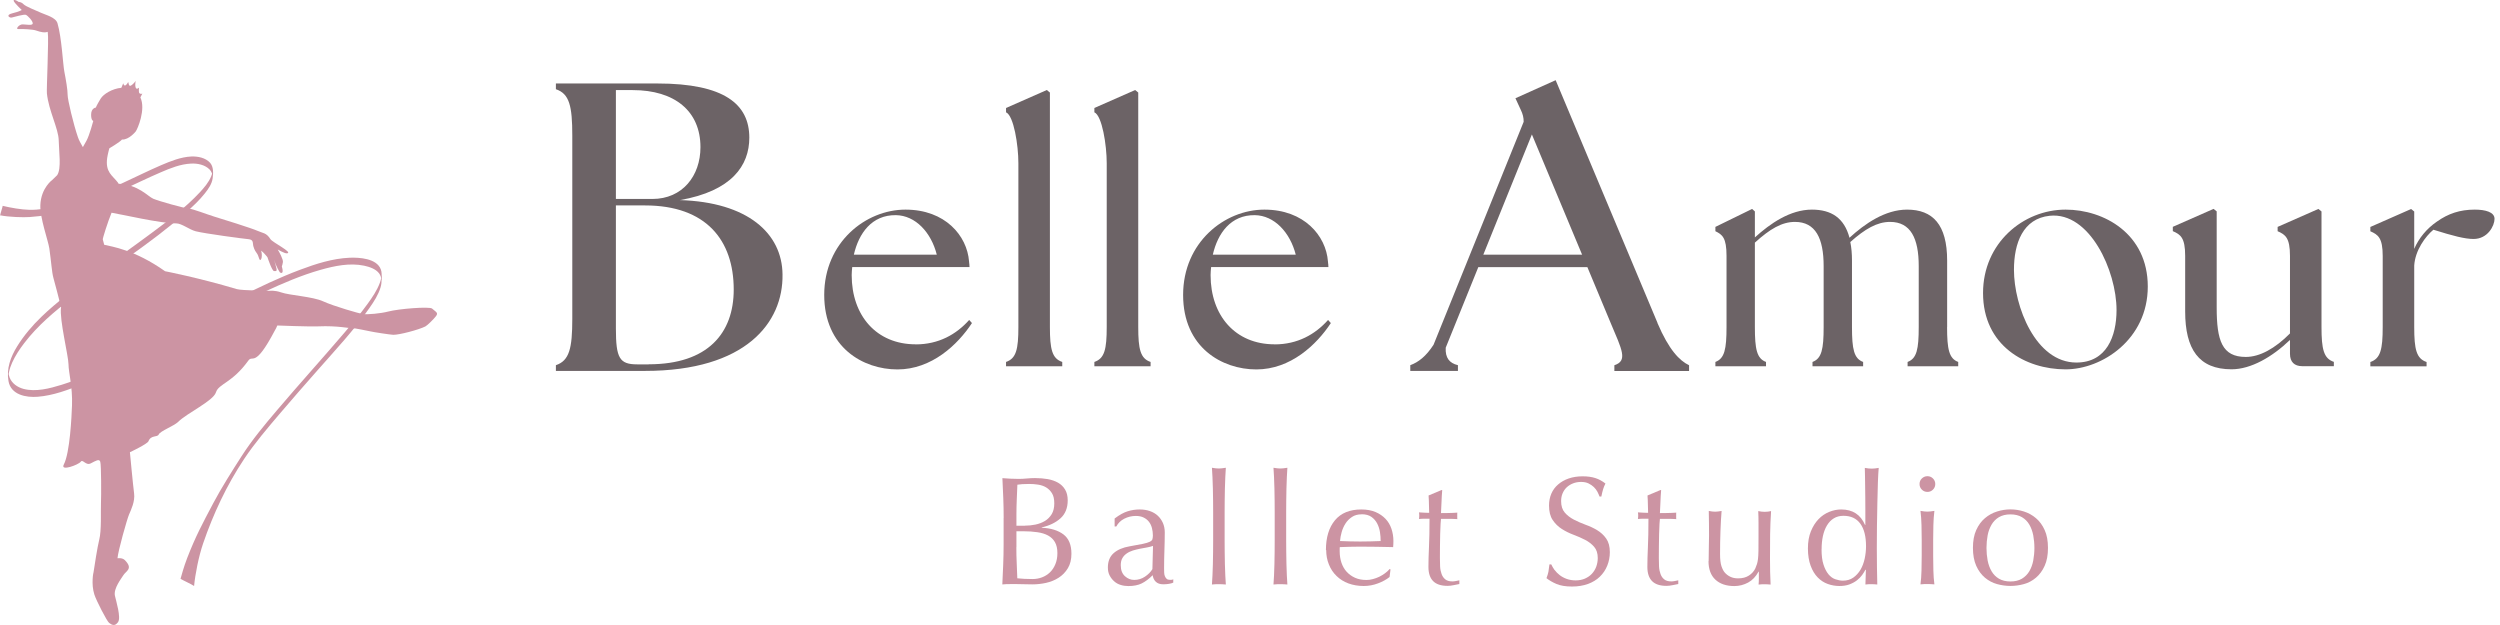 <svg width="280" height="70" viewBox="0 0 280 70" fill="none" xmlns="http://www.w3.org/2000/svg">
<g clip-path="url(#clip0_694_47)">
<path d="M48.39 34.558C48.11 34.316 44.686 34.573 43.454 34.898C42.683 35.102 41.164 35.253 40.612 35.17C40.249 35.11 37.43 34.316 36.191 33.749C35.026 33.212 32.449 33.084 31.497 32.751C30.756 32.494 30.234 32.57 30.234 32.57C30.234 32.57 27.09 32.547 26.523 32.381C22.215 31.096 18.488 30.378 18.488 30.378C15.064 27.959 12.517 27.619 11.671 27.415C11.633 27.234 11.58 27.045 11.512 26.818C11.482 26.727 12.063 24.875 12.494 23.825C13.462 23.976 18.042 25.042 19.728 25.019C20.34 25.011 21.194 25.714 21.92 25.903C22.925 26.16 27.226 26.735 27.831 26.788C28.435 26.84 28.284 27.249 28.367 27.551C28.511 28.065 28.647 28.186 28.821 28.451C28.995 28.715 29.055 29.373 29.244 29.025C29.365 28.806 29.342 28.36 29.244 28.073C29.373 28.171 29.516 28.292 29.622 28.42C29.834 28.677 29.977 28.776 30 28.942C30 28.942 30.491 30.416 30.71 30.363C30.847 30.333 31.111 30.499 30.915 29.872C30.877 29.758 30.673 28.965 30.71 29.101C30.915 29.872 31.353 30.514 31.353 30.514C31.738 30.733 31.693 30.287 31.565 29.826C31.602 29.758 31.64 29.614 31.686 29.358C31.738 29.078 31.277 28.209 31.104 27.944C31.104 27.944 31.867 28.398 32.139 28.375C32.88 28.299 30.522 27.158 30.287 26.78C29.826 26.047 29.426 26.122 28.836 25.85C28.246 25.578 24.747 24.482 23.983 24.256C23.227 24.029 21.618 23.394 21.119 23.356C20.62 23.318 17.808 22.532 17.166 22.26C16.546 21.995 15.51 20.68 13.288 20.582C13.258 20.522 13.227 20.469 13.182 20.416C12.593 19.652 11.784 19.29 12.003 17.702C12.063 17.271 12.245 16.614 12.245 16.614C12.245 16.614 13.469 15.888 13.658 15.631C14.444 15.677 15.2 14.724 15.2 14.724C15.404 14.46 16.357 12.252 15.722 10.907C15.767 10.824 15.813 10.741 15.941 10.491C15.737 10.544 15.692 10.491 15.593 10.423C15.533 10.318 15.548 9.887 15.578 9.819C15.095 10.212 15.125 9.501 15.185 9.055C15.064 9.29 14.717 9.599 14.588 9.615C14.422 9.63 14.407 9.327 14.361 9.184C14.051 9.728 13.885 9.645 13.802 9.327C13.726 9.494 13.658 9.667 13.59 9.834C12.562 9.924 11.58 10.544 11.277 11.043C10.786 11.852 10.733 12.048 10.733 12.048C10.733 12.048 10.197 12.094 10.204 12.872C10.212 13.515 10.446 13.545 10.446 13.545C10.446 13.545 10.03 15.132 9.683 15.767C9.562 15.986 9.426 16.236 9.282 16.478C9.055 16.085 8.836 15.699 8.723 15.351C8.239 13.953 7.566 11.156 7.574 10.62C7.581 10.083 7.377 8.889 7.211 8.05C7.045 7.211 6.916 4.233 6.44 2.608C6.243 1.935 5.125 1.678 4.588 1.429C4.051 1.179 2.895 0.741 2.63 0.469C2.366 0.197 2.094 0.219 2.094 0.219C1.829 0.008 1.413 -0.121 1.557 0.151C1.701 0.423 2.434 1.119 2.434 1.119C2.434 1.119 2.192 1.293 1.383 1.489C0.574 1.686 1.073 2.026 1.315 1.965C1.557 1.912 2.698 1.572 2.903 1.663C3.107 1.754 3.696 2.358 3.666 2.63C3.636 2.895 2.948 2.736 2.532 2.729C2.116 2.729 1.708 3.28 2.048 3.258C2.585 3.228 3.696 3.296 4.014 3.409C5.351 3.885 5.306 3.394 5.351 3.643C5.48 4.286 5.2 10.008 5.253 10.461C5.457 12.419 6.546 14.399 6.576 15.707C6.599 17.007 6.893 18.844 6.417 19.599C6.417 19.599 6.417 19.614 6.41 19.614C6.1 19.917 5.873 20.136 5.873 20.136C5.873 20.136 4.596 21.035 4.52 22.963C4.46 24.399 5.397 26.954 5.525 27.823C5.737 29.297 5.805 30.514 5.986 31.141C6.183 31.814 6.561 33.326 6.848 34.444C6.848 34.444 6.841 34.452 6.833 34.46C6.644 35.79 7.664 39.864 7.672 40.801C7.68 41.739 8.141 43.326 8.065 45.404C8.02 46.652 7.831 50.726 7.143 52.033C6.72 52.827 8.798 52.056 9.04 51.716C9.282 51.383 9.599 52.184 10.166 51.897C10.726 51.61 11.119 51.345 11.232 51.723C11.345 52.109 11.345 55.525 11.308 56.395C11.27 57.264 11.383 59.426 11.111 60.461C10.915 61.217 10.567 63.469 10.476 64.097C10.461 64.067 10.189 65.412 10.567 66.584C10.786 67.271 11.988 69.607 12.23 69.773C12.562 70.015 12.88 70.166 13.227 69.667C13.575 69.161 13.001 67.309 12.872 66.727C12.691 65.911 13.605 64.777 13.802 64.445C14.097 63.946 14.966 63.711 13.968 62.721C13.681 62.441 13.159 62.525 13.159 62.525C13.235 61.655 14.225 58.156 14.452 57.627C14.679 57.097 15.14 56.153 15.019 55.261C14.898 54.369 14.55 50.65 14.55 50.65C14.55 50.65 16.508 49.728 16.629 49.418C16.916 48.685 17.627 49.017 17.785 48.647C17.952 48.277 19.494 47.702 19.947 47.256C20.945 46.258 23.885 44.913 24.188 43.938C24.49 42.971 26.002 42.903 27.808 40.393C28.33 39.667 28.503 41.353 30.786 37.007C30.99 36.629 30.862 36.909 31.058 36.455C31.058 36.455 34.702 36.599 35.646 36.553C37.853 36.455 39.131 36.795 39.803 36.788C39.803 36.788 41.141 37.029 41.512 37.12C41.844 37.203 43.764 37.491 44.044 37.498C44.709 37.513 46.894 36.939 47.642 36.561C47.861 36.447 48.564 35.76 48.828 35.412C49.116 35.034 48.859 34.966 48.398 34.565L48.39 34.558ZM31.202 28.904L31.187 28.859C31.187 28.859 31.202 28.889 31.202 28.904Z" fill="#CC94A3"/>
<path d="M0 24.112C1.013 24.316 2.615 24.361 3.333 24.308C6.41 24.059 7.143 23.689 9.04 23.114C12.23 22.154 14.966 20.605 18.012 19.297C19.078 18.836 20.219 18.375 21.398 18.322C22.124 18.284 22.963 18.451 23.485 18.995C23.651 19.176 23.734 19.373 23.794 19.607C23.802 19.637 23.794 19.675 23.802 19.705C23.855 19.985 23.855 18.851 23.802 19.169C23.794 19.221 23.787 19.282 23.779 19.342C23.749 19.486 23.704 19.622 23.651 19.751C23.371 20.431 22.865 21.02 22.366 21.557C20.786 23.25 18.896 24.664 17.045 26.047C14.815 27.71 12.532 29.305 10.28 30.952C8.345 32.373 6.379 33.802 4.649 35.472C3.628 36.455 2.683 37.566 1.935 38.768C1.187 39.97 0.703 41.285 0.952 42.691C1.224 44.225 2.925 44.543 4.225 44.437C5.956 44.301 7.657 43.666 9.252 43.008C13.893 41.111 18.262 38.564 22.683 36.206C24.981 34.981 27.294 33.772 29.652 32.668C31.678 31.723 33.757 30.831 35.911 30.219C37.46 29.781 39.176 29.418 40.786 29.758C41.383 29.887 42.079 30.113 42.464 30.62C42.623 30.839 42.683 31.058 42.729 31.323C42.774 31.587 42.782 30.469 42.721 30.975C42.714 31.035 42.698 31.104 42.691 31.164C42.653 31.345 42.6 31.519 42.54 31.686C42.222 32.532 41.701 33.303 41.172 34.029C40.378 35.125 39.509 36.168 38.632 37.196C36.122 40.136 33.53 42.993 31.028 45.941C29.622 47.596 28.239 49.252 27.06 51.089C26.047 52.661 24.732 54.747 23.885 56.357C22.661 58.677 21.92 60.038 20.96 62.51C20.847 62.812 20.612 63.409 20.219 64.83C20.506 65.004 21.459 65.435 21.738 65.631C21.859 64.323 22.253 62.313 22.751 60.862C23.885 57.551 25.389 54.346 27.332 51.421C28.549 49.592 29.977 47.929 31.398 46.258C32.819 44.588 34.157 43.069 35.548 41.489C37.544 39.221 39.645 36.984 41.376 34.497C41.874 33.787 42.373 33.023 42.623 32.184C42.721 31.852 42.744 31.534 42.744 31.194C42.744 30.854 42.774 30.499 42.653 30.174C42.184 28.934 40.257 28.821 39.153 28.866C37.249 28.949 35.382 29.547 33.613 30.212C31.293 31.081 29.055 32.154 26.848 33.265C22.131 35.646 17.566 38.299 12.819 40.62C10.899 41.557 8.934 42.464 6.893 43.099C5.563 43.507 4.006 43.923 2.623 43.553C1.958 43.371 1.345 42.955 1.081 42.298C1.02 42.147 0.998 41.995 0.96 41.844C0.892 41.557 0.899 42.252 0.96 41.943C0.975 41.859 0.983 41.769 1.005 41.686C1.081 41.315 1.209 40.952 1.361 40.612C1.708 39.841 2.184 39.123 2.698 38.45C4.187 36.493 6.054 34.921 7.997 33.424C12.252 30.144 16.878 27.294 20.907 23.726C21.625 23.091 22.336 22.426 22.933 21.671C23.326 21.179 23.734 20.605 23.817 19.97C23.893 19.41 23.93 18.685 23.53 18.231C23.016 17.664 22.154 17.498 21.429 17.528C20.257 17.581 19.108 18.05 18.042 18.503C16.614 19.116 15.223 19.819 13.802 20.469C12.177 21.217 10.008 22.101 8.836 22.464C8.035 22.713 5.276 23.553 3.288 23.5C2.396 23.477 1.202 23.273 0.302 23.054C0.325 23.054 0 24.074 0.03 24.074H0V24.112Z" fill="#CC94A3"/>
<path d="M185.639 36.16L174.233 8.98L169.728 11.005L170.325 12.298C170.552 12.759 170.658 13.19 170.65 13.643L160.559 38.609C159.72 39.909 158.866 40.567 157.952 40.9V41.542H163.288V40.9C162.328 40.673 161.859 40.076 161.92 38.942L165.571 29.917H177.785L180.393 36.168C181.678 39.206 182.328 40.401 180.809 40.907V41.55H189.176V40.907C188.118 40.401 186.924 39.206 185.631 36.168L185.639 36.16ZM166.13 28.526L171.572 15.057L177.196 28.526H166.13Z" fill="#6C6366"/>
<path d="M218.08 36.629V29.191C218.08 25.14 216.463 23.477 213.59 23.477C211.126 23.477 208.851 25.064 207.143 26.629C206.553 24.414 205.117 23.477 202.933 23.477C200.499 23.477 198.261 25.034 196.546 26.591V23.681L196.236 23.401L192.124 25.412V25.896C192.902 26.274 193.371 26.621 193.371 28.662V36.621C193.371 39.116 193.152 40.151 192.124 40.537V41.02H197.793V40.537C196.765 40.159 196.546 39.116 196.546 36.621V27.173C198.231 25.646 199.569 24.853 201.035 24.853C203.341 24.853 204.248 26.689 204.248 29.803V36.621C204.248 39.116 204.029 40.151 203.001 40.537V41.02H208.67V40.537C207.642 40.159 207.422 39.116 207.422 36.621V29.184C207.422 28.42 207.362 27.732 207.234 27.105C208.881 25.646 210.227 24.853 211.686 24.853C213.991 24.853 214.898 26.689 214.898 29.803V36.621C214.898 39.116 214.679 40.151 213.651 40.537V41.02H219.32V40.537C218.292 40.159 218.073 39.116 218.073 36.621L218.08 36.629Z" fill="#6C6366"/>
<path d="M231.345 23.477C226.606 23.477 222.101 27.218 222.101 32.819C222.101 38.7 226.841 41.368 231.345 41.368C235.427 41.368 240.552 38.012 240.552 32.094C240.552 26.175 235.639 23.477 231.345 23.477ZM232.555 40.605C227.989 40.605 225.563 34.301 225.563 30.219C225.563 27.241 226.568 24.475 229.577 24.165C234.044 23.711 237.052 30.325 237.052 34.724C237.052 37.664 235.941 40.605 232.555 40.605Z" fill="#6C6366"/>
<path d="M260.008 36.629V23.681L259.66 23.401L255.094 25.412V25.896C255.956 26.274 256.478 26.621 256.478 28.662V37.347C254.785 39.048 253.084 39.977 251.527 39.977C248.859 39.977 248.269 38.141 248.269 34.437V23.674L247.921 23.394L243.356 25.404V25.888C244.218 26.266 244.739 26.614 244.739 28.655V34.883C244.739 39.108 246.266 41.361 249.932 41.361C252.109 41.361 254.497 39.977 256.478 38.073V39.63C256.478 40.529 256.961 41.013 257.861 41.013H261.391V40.529C260.249 40.151 260.008 39.108 260.008 36.614V36.629Z" fill="#6C6366"/>
<path d="M277.173 23.477C275.51 23.477 274.195 23.923 272.918 24.83C271.807 25.593 270.907 26.667 270.393 27.876V23.689L270.045 23.409L265.48 25.419V25.903C266.342 26.281 266.863 26.629 266.863 28.67V36.629C266.863 39.123 266.621 40.159 265.48 40.544V41.028H271.776V40.544C270.635 40.166 270.393 39.123 270.393 36.629V29.743C270.499 28.012 271.67 26.455 272.54 25.729C274.754 26.425 276.07 26.765 277.037 26.765C278.632 26.765 279.388 25.276 279.388 24.512C279.388 23.749 278.352 23.477 277.173 23.477Z" fill="#6C6366"/>
<path d="M76.153 22.411C81.95 21.398 83.923 18.549 83.923 15.419C83.923 11.693 81.164 9.35 73.621 9.35H62.26V9.992C63.779 10.499 64.097 11.882 64.097 15.193V35.699C64.097 39.01 63.772 40.393 62.26 40.9V41.542H72.237C83.552 41.542 87.732 36.115 87.642 30.733C87.596 26.13 83.734 22.638 76.145 22.411H76.153ZM68.98 10.091H70.862C75.555 10.091 78.451 12.434 78.451 16.485C78.451 19.705 76.425 22.283 73.069 22.283H68.98V10.091ZM72.653 40.809H71.368C69.388 40.809 68.98 40.113 68.98 36.803V23.008H72.245C79.1 23.008 82.177 26.916 82.177 32.434C82.177 37.309 79.282 40.801 72.661 40.801L72.653 40.809Z" fill="#6C6366"/>
<path d="M117.589 36.629V10.363L117.241 10.083L112.676 12.094V12.578C113.537 12.955 114.059 16.236 114.059 18.277V36.621C114.059 39.116 113.817 40.151 112.676 40.537V41.02H118.972V40.537C117.831 40.159 117.589 39.116 117.589 36.621V36.629Z" fill="#6C6366"/>
<path d="M127.483 36.629V10.363L127.135 10.083L122.57 12.094V12.578C123.432 12.955 123.953 16.236 123.953 18.277V36.621C123.953 39.116 123.711 40.151 122.57 40.537V41.02H128.866V40.537C127.725 40.159 127.483 39.116 127.483 36.621V36.629Z" fill="#6C6366"/>
<path d="M142.751 38.564C138.352 38.564 135.586 35.344 135.586 30.809C135.586 30.499 135.616 30.212 135.646 29.909H148.783C148.783 29.834 148.775 29.773 148.768 29.705H148.775C148.775 29.614 148.753 29.531 148.745 29.441C148.745 29.388 148.738 29.327 148.73 29.282C148.511 26.402 146.062 23.477 141.61 23.477C137.158 23.477 132.509 27.143 132.509 33.031C132.509 38.919 136.871 41.376 140.71 41.376C144.55 41.376 147.46 38.609 149.055 36.183L148.745 35.835C147.294 37.46 145.321 38.571 142.759 38.571L142.751 38.564ZM140.537 24.097C142.729 24.127 144.49 26.032 145.125 28.526H135.835C136.387 26.115 137.853 24.067 140.537 24.097Z" fill="#6C6366"/>
<path d="M102.555 38.564C98.156 38.564 95.389 35.344 95.389 30.809C95.389 30.499 95.419 30.212 95.45 29.909H108.587C108.587 29.834 108.579 29.773 108.571 29.705H108.579C108.579 29.614 108.556 29.531 108.549 29.441C108.549 29.388 108.541 29.327 108.534 29.282C108.314 26.402 105.865 23.477 101.413 23.477C96.962 23.477 92.313 27.143 92.313 33.031C92.313 38.919 96.674 41.376 100.514 41.376C104.354 41.376 107.264 38.609 108.859 36.183L108.549 35.835C107.098 37.46 105.125 38.571 102.562 38.571L102.555 38.564ZM100.34 24.097C102.532 24.127 104.293 26.032 104.921 28.526H95.631C96.183 26.115 97.649 24.067 100.333 24.097H100.34Z" fill="#6C6366"/>
<path d="M112.411 58.02C112.411 57.256 112.396 56.508 112.366 55.767C112.336 55.026 112.305 54.286 112.268 53.553C112.57 53.575 112.872 53.598 113.182 53.613C113.492 53.628 113.802 53.636 114.097 53.636C114.392 53.636 114.701 53.621 115.011 53.59C115.321 53.56 115.631 53.545 115.926 53.545C116.425 53.545 116.893 53.583 117.332 53.658C117.77 53.734 118.156 53.87 118.496 54.059C118.828 54.248 119.093 54.505 119.289 54.83C119.486 55.155 119.584 55.556 119.584 56.039C119.584 56.893 119.312 57.566 118.776 58.05C118.239 58.534 117.536 58.874 116.674 59.07V59.108C117.702 59.153 118.511 59.403 119.108 59.856C119.705 60.31 120 61.028 120 62.018C120 62.668 119.864 63.205 119.599 63.643C119.335 64.082 118.987 64.437 118.564 64.709C118.141 64.981 117.664 65.17 117.15 65.284C116.636 65.397 116.122 65.45 115.616 65.45C115.336 65.45 115.057 65.45 114.777 65.435C114.497 65.419 114.218 65.419 113.938 65.419H113.099C112.819 65.419 112.54 65.427 112.26 65.457C112.298 64.717 112.328 63.983 112.358 63.25C112.388 62.517 112.404 61.769 112.404 61.005V58.027L112.411 58.02ZM114.769 58.874C115.17 58.874 115.578 58.836 115.971 58.753C116.364 58.67 116.727 58.534 117.037 58.345C117.347 58.156 117.596 57.899 117.793 57.581C117.982 57.264 118.08 56.863 118.08 56.38C118.08 55.896 117.997 55.525 117.823 55.246C117.649 54.966 117.43 54.747 117.166 54.588C116.901 54.429 116.599 54.331 116.266 54.278C115.933 54.225 115.593 54.203 115.261 54.203C114.958 54.203 114.709 54.21 114.497 54.225C114.286 54.24 114.104 54.263 113.946 54.286C113.923 54.837 113.9 55.389 113.878 55.934C113.855 56.478 113.84 57.022 113.84 57.581V58.881H114.777L114.769 58.874ZM113.832 61.277C113.832 61.867 113.84 62.449 113.87 63.023C113.893 63.598 113.915 64.18 113.938 64.769C114.157 64.792 114.414 64.815 114.717 64.83C115.019 64.845 115.321 64.853 115.639 64.853C116.009 64.853 116.364 64.792 116.704 64.664C117.045 64.535 117.339 64.346 117.596 64.104C117.853 63.855 118.05 63.553 118.201 63.19C118.352 62.827 118.428 62.411 118.428 61.95C118.428 61.451 118.337 61.043 118.156 60.726C117.974 60.408 117.717 60.159 117.385 59.977C117.052 59.796 116.652 59.675 116.183 59.607C115.714 59.539 115.193 59.501 114.618 59.501H113.84V61.27L113.832 61.277Z" fill="#CC94A3"/>
<path d="M124.86 58.057C125.382 57.664 125.858 57.4 126.296 57.264C126.735 57.128 127.188 57.06 127.649 57.06C128.065 57.06 128.443 57.12 128.791 57.241C129.138 57.362 129.433 57.536 129.675 57.763C129.917 57.989 130.106 58.261 130.249 58.579C130.386 58.897 130.454 59.244 130.454 59.63C130.454 60.287 130.438 60.945 130.416 61.595C130.393 62.245 130.378 62.94 130.378 63.666C130.378 63.802 130.378 63.953 130.386 64.104C130.386 64.263 130.416 64.399 130.461 64.52C130.506 64.641 130.574 64.739 130.658 64.822C130.741 64.906 130.877 64.943 131.043 64.943C131.104 64.943 131.164 64.943 131.225 64.936C131.285 64.936 131.345 64.913 131.406 64.875V65.253C131.277 65.314 131.119 65.359 130.93 65.389C130.741 65.419 130.529 65.442 130.295 65.442C129.924 65.442 129.645 65.344 129.448 65.155C129.252 64.966 129.138 64.717 129.101 64.422C128.685 64.838 128.277 65.14 127.869 65.344C127.468 65.54 126.969 65.639 126.379 65.639C126.092 65.639 125.805 65.601 125.533 65.518C125.253 65.435 125.011 65.306 124.8 65.117C124.588 64.936 124.414 64.709 124.278 64.452C124.142 64.195 124.082 63.893 124.082 63.56C124.082 62.865 124.301 62.328 124.732 61.95C125.163 61.572 125.76 61.315 126.523 61.187C127.143 61.081 127.634 60.99 127.989 60.915C128.345 60.839 128.602 60.763 128.768 60.68C128.934 60.597 129.04 60.506 129.07 60.393C129.101 60.28 129.123 60.144 129.123 59.97C129.123 59.682 129.085 59.403 129.017 59.138C128.949 58.874 128.836 58.639 128.685 58.443C128.534 58.246 128.337 58.088 128.095 57.967C127.853 57.846 127.559 57.785 127.211 57.785C126.75 57.785 126.319 57.891 125.918 58.095C125.518 58.299 125.223 58.594 125.026 58.965H124.838V58.065L124.86 58.057ZM129.138 61.141C128.942 61.209 128.715 61.27 128.458 61.315C128.201 61.361 127.937 61.413 127.672 61.459C127.407 61.512 127.143 61.58 126.886 61.655C126.629 61.739 126.395 61.844 126.191 61.988C125.986 62.132 125.828 62.298 125.707 62.51C125.586 62.714 125.525 62.986 125.525 63.303C125.525 63.847 125.684 64.255 125.994 64.535C126.304 64.815 126.652 64.951 127.03 64.951C127.468 64.951 127.869 64.83 128.231 64.588C128.594 64.346 128.874 64.067 129.07 63.742L129.138 61.141Z" fill="#CC94A3"/>
<path d="M135.865 56.1C135.865 55.639 135.85 55.185 135.843 54.732C135.828 54.278 135.82 53.855 135.797 53.439C135.782 53.031 135.76 52.683 135.737 52.389C136.062 52.449 136.319 52.472 136.515 52.472C136.712 52.472 136.969 52.441 137.294 52.389C137.271 52.676 137.249 53.023 137.234 53.439C137.218 53.847 137.203 54.278 137.188 54.732C137.173 55.185 137.166 55.639 137.166 56.1C137.166 56.561 137.158 56.992 137.158 57.385V60.522C137.158 60.915 137.158 61.345 137.166 61.806C137.166 62.268 137.181 62.721 137.188 63.175C137.203 63.628 137.211 64.051 137.234 64.46C137.249 64.86 137.271 65.2 137.294 65.465C137.029 65.442 136.765 65.427 136.515 65.427C136.266 65.427 136.001 65.435 135.737 65.465C135.76 65.2 135.782 64.868 135.797 64.46C135.813 64.059 135.828 63.628 135.843 63.175C135.85 62.721 135.865 62.268 135.865 61.806C135.865 61.345 135.873 60.915 135.873 60.522V57.385C135.873 56.992 135.873 56.568 135.865 56.1Z" fill="#CC94A3"/>
<path d="M142.759 56.1C142.759 55.639 142.744 55.185 142.736 54.732C142.721 54.278 142.714 53.855 142.691 53.439C142.676 53.031 142.653 52.683 142.63 52.389C142.955 52.449 143.212 52.472 143.409 52.472C143.605 52.472 143.862 52.441 144.187 52.389C144.165 52.676 144.142 53.023 144.127 53.439C144.112 53.847 144.097 54.278 144.082 54.732C144.066 55.185 144.059 55.639 144.059 56.1C144.059 56.561 144.051 56.992 144.051 57.385V60.522C144.051 60.915 144.051 61.345 144.059 61.806C144.059 62.268 144.074 62.721 144.082 63.175C144.097 63.628 144.104 64.051 144.127 64.46C144.142 64.86 144.165 65.2 144.187 65.465C143.923 65.442 143.658 65.427 143.409 65.427C143.159 65.427 142.895 65.435 142.63 65.465C142.653 65.2 142.676 64.868 142.691 64.46C142.706 64.059 142.721 63.628 142.736 63.175C142.744 62.721 142.759 62.268 142.759 61.806C142.759 61.345 142.766 60.915 142.766 60.522V57.385C142.766 56.992 142.766 56.568 142.759 56.1Z" fill="#CC94A3"/>
<path d="M148.503 61.61C148.503 60.189 148.844 59.078 149.516 58.269C150.189 57.46 151.179 57.06 152.472 57.06C153.084 57.06 153.613 57.158 154.059 57.347C154.505 57.536 154.875 57.793 155.178 58.11C155.48 58.428 155.699 58.798 155.843 59.229C155.986 59.66 156.062 60.113 156.062 60.597C156.062 60.711 156.062 60.824 156.054 60.937C156.054 61.051 156.039 61.157 156.032 61.277C155.404 61.262 154.792 61.255 154.18 61.24C153.568 61.232 152.948 61.224 152.328 61.224C151.95 61.224 151.565 61.224 151.194 61.24C150.816 61.255 150.438 61.262 150.06 61.277C150.045 61.338 150.045 61.421 150.045 61.534V61.761C150.045 62.215 150.113 62.63 150.242 63.023C150.378 63.416 150.567 63.757 150.824 64.036C151.081 64.316 151.391 64.543 151.761 64.709C152.132 64.875 152.555 64.958 153.046 64.958C153.273 64.958 153.515 64.928 153.757 64.86C153.999 64.8 154.233 64.709 154.467 64.603C154.694 64.49 154.913 64.361 155.117 64.21C155.321 64.059 155.495 63.9 155.646 63.726L155.737 63.779L155.631 64.626C155.283 64.906 154.853 65.14 154.339 65.336C153.825 65.533 153.288 65.631 152.736 65.631C152.116 65.631 151.542 65.533 151.028 65.344C150.514 65.155 150.068 64.875 149.698 64.513C149.32 64.15 149.033 63.719 148.836 63.22C148.632 62.721 148.534 62.184 148.534 61.61H148.503ZM152.502 57.604C152.071 57.604 151.716 57.702 151.421 57.899C151.126 58.095 150.884 58.337 150.695 58.632C150.506 58.927 150.363 59.252 150.265 59.599C150.166 59.955 150.106 60.28 150.083 60.597C150.438 60.612 150.816 60.62 151.202 60.635C151.587 60.65 151.965 60.65 152.336 60.65C152.706 60.65 153.107 60.65 153.492 60.635C153.885 60.627 154.263 60.612 154.633 60.597C154.633 60.287 154.611 59.955 154.558 59.607C154.505 59.259 154.399 58.934 154.248 58.639C154.097 58.345 153.878 58.088 153.598 57.891C153.318 57.695 152.955 57.596 152.509 57.596L152.502 57.604Z" fill="#CC94A3"/>
<path d="M161.527 54.906C161.489 55.344 161.466 55.775 161.451 56.198C161.436 56.621 161.413 57.045 161.391 57.468C161.519 57.468 161.754 57.468 162.101 57.46C162.449 57.46 162.819 57.438 163.227 57.415C163.212 57.453 163.212 57.513 163.212 57.604V57.967C163.212 58.05 163.212 58.103 163.227 58.141C163.076 58.133 162.918 58.118 162.759 58.118C162.6 58.118 162.426 58.11 162.237 58.11H161.391C161.383 58.156 161.368 58.345 161.345 58.662C161.33 58.987 161.315 59.373 161.3 59.811C161.285 60.257 161.277 60.718 161.277 61.202C161.277 61.686 161.27 62.124 161.27 62.502C161.27 62.827 161.277 63.144 161.292 63.454C161.308 63.764 161.368 64.044 161.459 64.293C161.549 64.543 161.686 64.739 161.874 64.89C162.056 65.042 162.328 65.117 162.668 65.117C162.759 65.117 162.887 65.11 163.039 65.079C163.197 65.057 163.333 65.026 163.447 64.996V65.412C163.25 65.45 163.031 65.487 162.797 65.54C162.562 65.593 162.328 65.616 162.116 65.616C161.391 65.616 160.854 65.435 160.506 65.079C160.159 64.724 159.985 64.195 159.985 63.5C159.985 63.19 159.985 62.85 160 62.487C160.008 62.124 160.023 61.723 160.045 61.292C160.06 60.862 160.076 60.378 160.091 59.856C160.106 59.335 160.106 58.745 160.106 58.095H159.554C159.463 58.095 159.365 58.095 159.259 58.103C159.153 58.103 159.048 58.118 158.927 58.126C158.934 58.057 158.949 57.989 158.949 57.929C158.949 57.868 158.957 57.8 158.957 57.732C158.957 57.672 158.957 57.619 158.949 57.559C158.949 57.498 158.934 57.445 158.927 57.385C159.448 57.422 159.826 57.438 160.068 57.438C160.053 57.211 160.045 56.916 160.045 56.568C160.045 56.221 160.023 55.865 160 55.495L161.436 54.89H161.519L161.527 54.906Z" fill="#CC94A3"/>
<path d="M174.112 63.832C174.271 64.044 174.46 64.24 174.686 64.414C174.913 64.588 175.178 64.732 175.472 64.838C175.767 64.943 176.107 65.004 176.478 65.004C176.848 65.004 177.203 64.936 177.506 64.807C177.808 64.671 178.073 64.497 178.284 64.271C178.496 64.044 178.662 63.779 178.776 63.477C178.889 63.167 178.949 62.842 178.949 62.502C178.949 61.973 178.813 61.55 178.541 61.24C178.269 60.93 177.929 60.665 177.528 60.461C177.128 60.257 176.689 60.06 176.221 59.887C175.752 59.713 175.314 59.494 174.913 59.237C174.512 58.98 174.172 58.647 173.9 58.239C173.628 57.838 173.492 57.294 173.492 56.614C173.492 56.13 173.583 55.684 173.749 55.291C173.923 54.89 174.172 54.55 174.505 54.263C174.837 53.976 175.231 53.749 175.692 53.59C176.153 53.432 176.674 53.348 177.249 53.348C177.823 53.348 178.284 53.416 178.685 53.545C179.085 53.673 179.463 53.885 179.811 54.157C179.705 54.354 179.622 54.558 179.554 54.777C179.486 54.996 179.418 55.276 179.35 55.608H179.146C179.085 55.45 179.01 55.268 178.912 55.079C178.813 54.89 178.677 54.717 178.511 54.55C178.345 54.392 178.141 54.255 177.914 54.142C177.68 54.029 177.407 53.976 177.082 53.976C176.757 53.976 176.463 54.029 176.19 54.135C175.918 54.24 175.684 54.384 175.48 54.573C175.276 54.762 175.125 54.989 175.011 55.253C174.898 55.518 174.845 55.805 174.845 56.122C174.845 56.667 174.981 57.09 175.253 57.407C175.525 57.725 175.865 57.982 176.266 58.194C176.667 58.405 177.105 58.594 177.574 58.768C178.042 58.934 178.481 59.138 178.881 59.38C179.282 59.622 179.622 59.932 179.894 60.318C180.166 60.703 180.302 61.209 180.302 61.844C180.302 62.373 180.204 62.88 180.015 63.348C179.826 63.825 179.546 64.233 179.184 64.588C178.821 64.943 178.375 65.208 177.853 65.404C177.324 65.593 176.727 65.692 176.062 65.692C175.344 65.692 174.769 65.593 174.324 65.404C173.878 65.215 173.507 64.996 173.205 64.754C173.311 64.49 173.379 64.248 173.424 64.036C173.462 63.825 173.5 63.545 173.537 63.212H173.741C173.832 63.416 173.961 63.628 174.112 63.847V63.832Z" fill="#CC94A3"/>
<path d="M186.047 54.906C186.009 55.344 185.986 55.775 185.971 56.198C185.956 56.621 185.933 57.045 185.911 57.468C186.039 57.468 186.274 57.468 186.621 57.46C186.969 57.46 187.339 57.438 187.747 57.415C187.732 57.453 187.732 57.513 187.732 57.604V57.967C187.732 58.05 187.732 58.103 187.747 58.141C187.596 58.133 187.438 58.118 187.279 58.118C187.12 58.118 186.946 58.11 186.757 58.11H185.911C185.903 58.156 185.888 58.345 185.865 58.662C185.85 58.987 185.835 59.373 185.82 59.811C185.805 60.257 185.797 60.718 185.797 61.202C185.797 61.686 185.79 62.124 185.79 62.502C185.79 62.827 185.797 63.144 185.812 63.454C185.828 63.764 185.888 64.044 185.979 64.293C186.069 64.543 186.206 64.739 186.395 64.89C186.576 65.042 186.848 65.117 187.188 65.117C187.279 65.117 187.407 65.11 187.559 65.079C187.717 65.057 187.853 65.026 187.967 64.996V65.412C187.77 65.45 187.551 65.487 187.317 65.54C187.082 65.593 186.848 65.616 186.636 65.616C185.911 65.616 185.374 65.435 185.026 65.079C184.679 64.724 184.505 64.195 184.505 63.5C184.505 63.19 184.505 62.85 184.52 62.487C184.528 62.124 184.543 61.723 184.565 61.292C184.58 60.862 184.596 60.378 184.611 59.856C184.626 59.335 184.626 58.745 184.626 58.095H184.074C183.983 58.095 183.885 58.095 183.779 58.103C183.673 58.103 183.568 58.118 183.447 58.126C183.454 58.057 183.469 57.989 183.469 57.929C183.469 57.868 183.477 57.8 183.477 57.732C183.477 57.672 183.477 57.619 183.469 57.559C183.469 57.498 183.454 57.445 183.447 57.385C183.968 57.422 184.346 57.438 184.588 57.438C184.573 57.211 184.565 56.916 184.565 56.568C184.565 56.221 184.543 55.865 184.52 55.495L185.956 54.89H186.039L186.047 54.906Z" fill="#CC94A3"/>
<path d="M191.368 62.834C191.368 62.222 191.376 61.701 191.391 61.27C191.406 60.839 191.413 60.408 191.413 59.977C191.413 59.577 191.413 59.138 191.406 58.662C191.398 58.186 191.391 57.71 191.383 57.226C191.67 57.286 191.912 57.309 192.109 57.309C192.29 57.309 192.532 57.279 192.819 57.226C192.759 57.921 192.721 58.677 192.691 59.501C192.661 60.325 192.646 61.172 192.646 62.041C192.646 62.638 192.698 63.099 192.804 63.416C192.91 63.734 193.039 63.976 193.182 64.135C193.341 64.316 193.545 64.475 193.794 64.596C194.044 64.717 194.331 64.777 194.671 64.777C195.155 64.777 195.563 64.671 195.881 64.46C196.206 64.248 196.44 63.983 196.591 63.673C196.674 63.477 196.735 63.311 196.78 63.175C196.825 63.039 196.863 62.85 196.893 62.623C196.924 62.396 196.939 62.079 196.946 61.686C196.946 61.292 196.954 60.756 196.954 60.076V58.624C196.954 58.367 196.954 58.126 196.946 57.899C196.946 57.664 196.931 57.445 196.924 57.241C197.052 57.264 197.173 57.286 197.287 57.302C197.4 57.317 197.521 57.324 197.649 57.324C197.778 57.324 197.899 57.317 198.012 57.302C198.126 57.286 198.239 57.264 198.36 57.241C198.299 58.141 198.269 59.01 198.254 59.849C198.239 60.688 198.239 61.572 198.239 62.51C198.239 63.031 198.239 63.537 198.254 64.036C198.269 64.535 198.284 65.011 198.307 65.472C198.08 65.45 197.853 65.435 197.634 65.435C197.415 65.435 197.188 65.442 196.961 65.472C196.969 65.367 196.984 65.261 196.984 65.14C196.984 65.026 196.992 64.906 196.992 64.777V64.029H196.954C196.652 64.581 196.266 64.989 195.79 65.246C195.314 65.503 194.8 65.639 194.248 65.639C193.348 65.639 192.638 65.397 192.124 64.921C191.61 64.445 191.353 63.749 191.353 62.85L191.368 62.834Z" fill="#CC94A3"/>
<path d="M208.927 63.809C208.836 63.991 208.708 64.195 208.556 64.407C208.405 64.618 208.201 64.822 207.967 65.004C207.732 65.185 207.453 65.336 207.128 65.457C206.803 65.578 206.432 65.631 206.002 65.631C205.571 65.631 205.132 65.556 204.709 65.404C204.286 65.253 203.915 65.011 203.583 64.671C203.25 64.331 202.986 63.893 202.789 63.356C202.593 62.819 202.487 62.177 202.487 61.429C202.487 60.68 202.6 60.045 202.819 59.509C203.039 58.965 203.326 58.511 203.673 58.148C204.021 57.785 204.422 57.513 204.868 57.332C205.314 57.15 205.76 57.06 206.213 57.06C207.498 57.06 208.383 57.634 208.881 58.791H208.919V57.09C208.919 56.651 208.919 56.213 208.912 55.767C208.912 55.321 208.896 54.898 208.896 54.497C208.896 54.097 208.881 53.711 208.881 53.356C208.881 53.001 208.866 52.683 208.859 52.404C208.995 52.426 209.131 52.449 209.259 52.464C209.388 52.479 209.516 52.487 209.637 52.487C209.758 52.487 209.887 52.479 210.008 52.464C210.129 52.449 210.265 52.426 210.416 52.404C210.378 52.774 210.355 53.311 210.325 54.006C210.302 54.701 210.28 55.472 210.265 56.319C210.249 57.166 210.234 58.027 210.219 58.919C210.212 59.811 210.204 60.62 210.204 61.361C210.204 62.154 210.204 62.872 210.219 63.507C210.234 64.142 210.242 64.792 210.257 65.465C210.023 65.442 209.804 65.427 209.584 65.427C209.38 65.427 209.153 65.435 208.927 65.465L208.98 63.817H208.942L208.927 63.809ZM204.014 61.519C204.014 62.215 204.082 62.782 204.233 63.235C204.376 63.689 204.565 64.044 204.785 64.316C205.011 64.588 205.268 64.777 205.556 64.875C205.843 64.974 206.13 65.034 206.402 65.034C206.856 65.034 207.241 64.921 207.566 64.694C207.891 64.467 208.156 64.172 208.375 63.809C208.587 63.447 208.745 63.031 208.844 62.57C208.942 62.109 208.995 61.648 208.995 61.187C208.995 60.076 208.783 59.237 208.352 58.647C207.921 58.057 207.294 57.77 206.463 57.77C206.047 57.77 205.684 57.868 205.382 58.057C205.072 58.246 204.822 58.511 204.618 58.851C204.414 59.191 204.263 59.592 204.165 60.045C204.067 60.499 204.021 60.99 204.021 61.512L204.014 61.519Z" fill="#CC94A3"/>
<path d="M214.989 54.21C214.989 53.968 215.072 53.757 215.246 53.59C215.419 53.424 215.624 53.333 215.873 53.333C216.122 53.333 216.327 53.424 216.493 53.59C216.659 53.757 216.75 53.968 216.75 54.21C216.75 54.452 216.667 54.664 216.493 54.837C216.319 55.011 216.115 55.094 215.873 55.094C215.631 55.094 215.419 55.011 215.246 54.837C215.072 54.664 214.989 54.46 214.989 54.21ZM215.231 60.461C215.231 59.94 215.223 59.395 215.208 58.821C215.193 58.246 215.155 57.717 215.094 57.218C215.419 57.279 215.676 57.302 215.873 57.302C216.07 57.302 216.327 57.271 216.652 57.218C216.591 57.717 216.553 58.246 216.538 58.821C216.523 59.395 216.515 59.94 216.515 60.461V62.26C216.515 62.782 216.523 63.326 216.538 63.9C216.553 64.475 216.591 64.989 216.652 65.45C216.387 65.427 216.122 65.412 215.873 65.412C215.624 65.412 215.359 65.419 215.094 65.45C215.155 64.989 215.193 64.475 215.208 63.9C215.223 63.326 215.231 62.782 215.231 62.26V60.461Z" fill="#CC94A3"/>
<path d="M220.968 61.368C220.968 60.582 221.088 59.917 221.338 59.365C221.587 58.813 221.912 58.375 222.313 58.035C222.714 57.695 223.167 57.445 223.674 57.286C224.18 57.128 224.671 57.052 225.17 57.052C225.669 57.052 226.183 57.128 226.674 57.286C227.173 57.445 227.619 57.687 228.027 58.035C228.428 58.375 228.76 58.821 229.002 59.365C229.252 59.909 229.373 60.582 229.373 61.368C229.373 62.154 229.252 62.819 229.002 63.371C228.753 63.923 228.428 64.361 228.027 64.701C227.627 65.042 227.173 65.283 226.674 65.419C226.175 65.556 225.677 65.624 225.17 65.624C224.664 65.624 224.172 65.556 223.674 65.419C223.175 65.283 222.721 65.042 222.313 64.701C221.912 64.361 221.58 63.915 221.338 63.371C221.096 62.827 220.968 62.154 220.968 61.368ZM222.487 61.368C222.487 61.852 222.532 62.321 222.615 62.774C222.706 63.227 222.85 63.628 223.054 63.976C223.258 64.331 223.537 64.611 223.885 64.815C224.233 65.019 224.656 65.125 225.17 65.125C225.684 65.125 226.107 65.019 226.455 64.815C226.803 64.603 227.082 64.323 227.287 63.976C227.491 63.621 227.642 63.22 227.725 62.774C227.808 62.321 227.853 61.859 227.853 61.368C227.853 60.877 227.808 60.416 227.725 59.962C227.634 59.509 227.491 59.108 227.287 58.76C227.082 58.405 226.803 58.126 226.455 57.921C226.107 57.717 225.684 57.611 225.17 57.611C224.656 57.611 224.233 57.717 223.885 57.921C223.537 58.126 223.258 58.413 223.054 58.76C222.85 59.116 222.698 59.516 222.615 59.962C222.532 60.416 222.487 60.884 222.487 61.368Z" fill="#CC94A3"/>
</g>
<defs>
<clipPath id="clip0_694_47">
<rect width="279.395" height="70" fill="white"/>
</clipPath>
</defs>
</svg>
